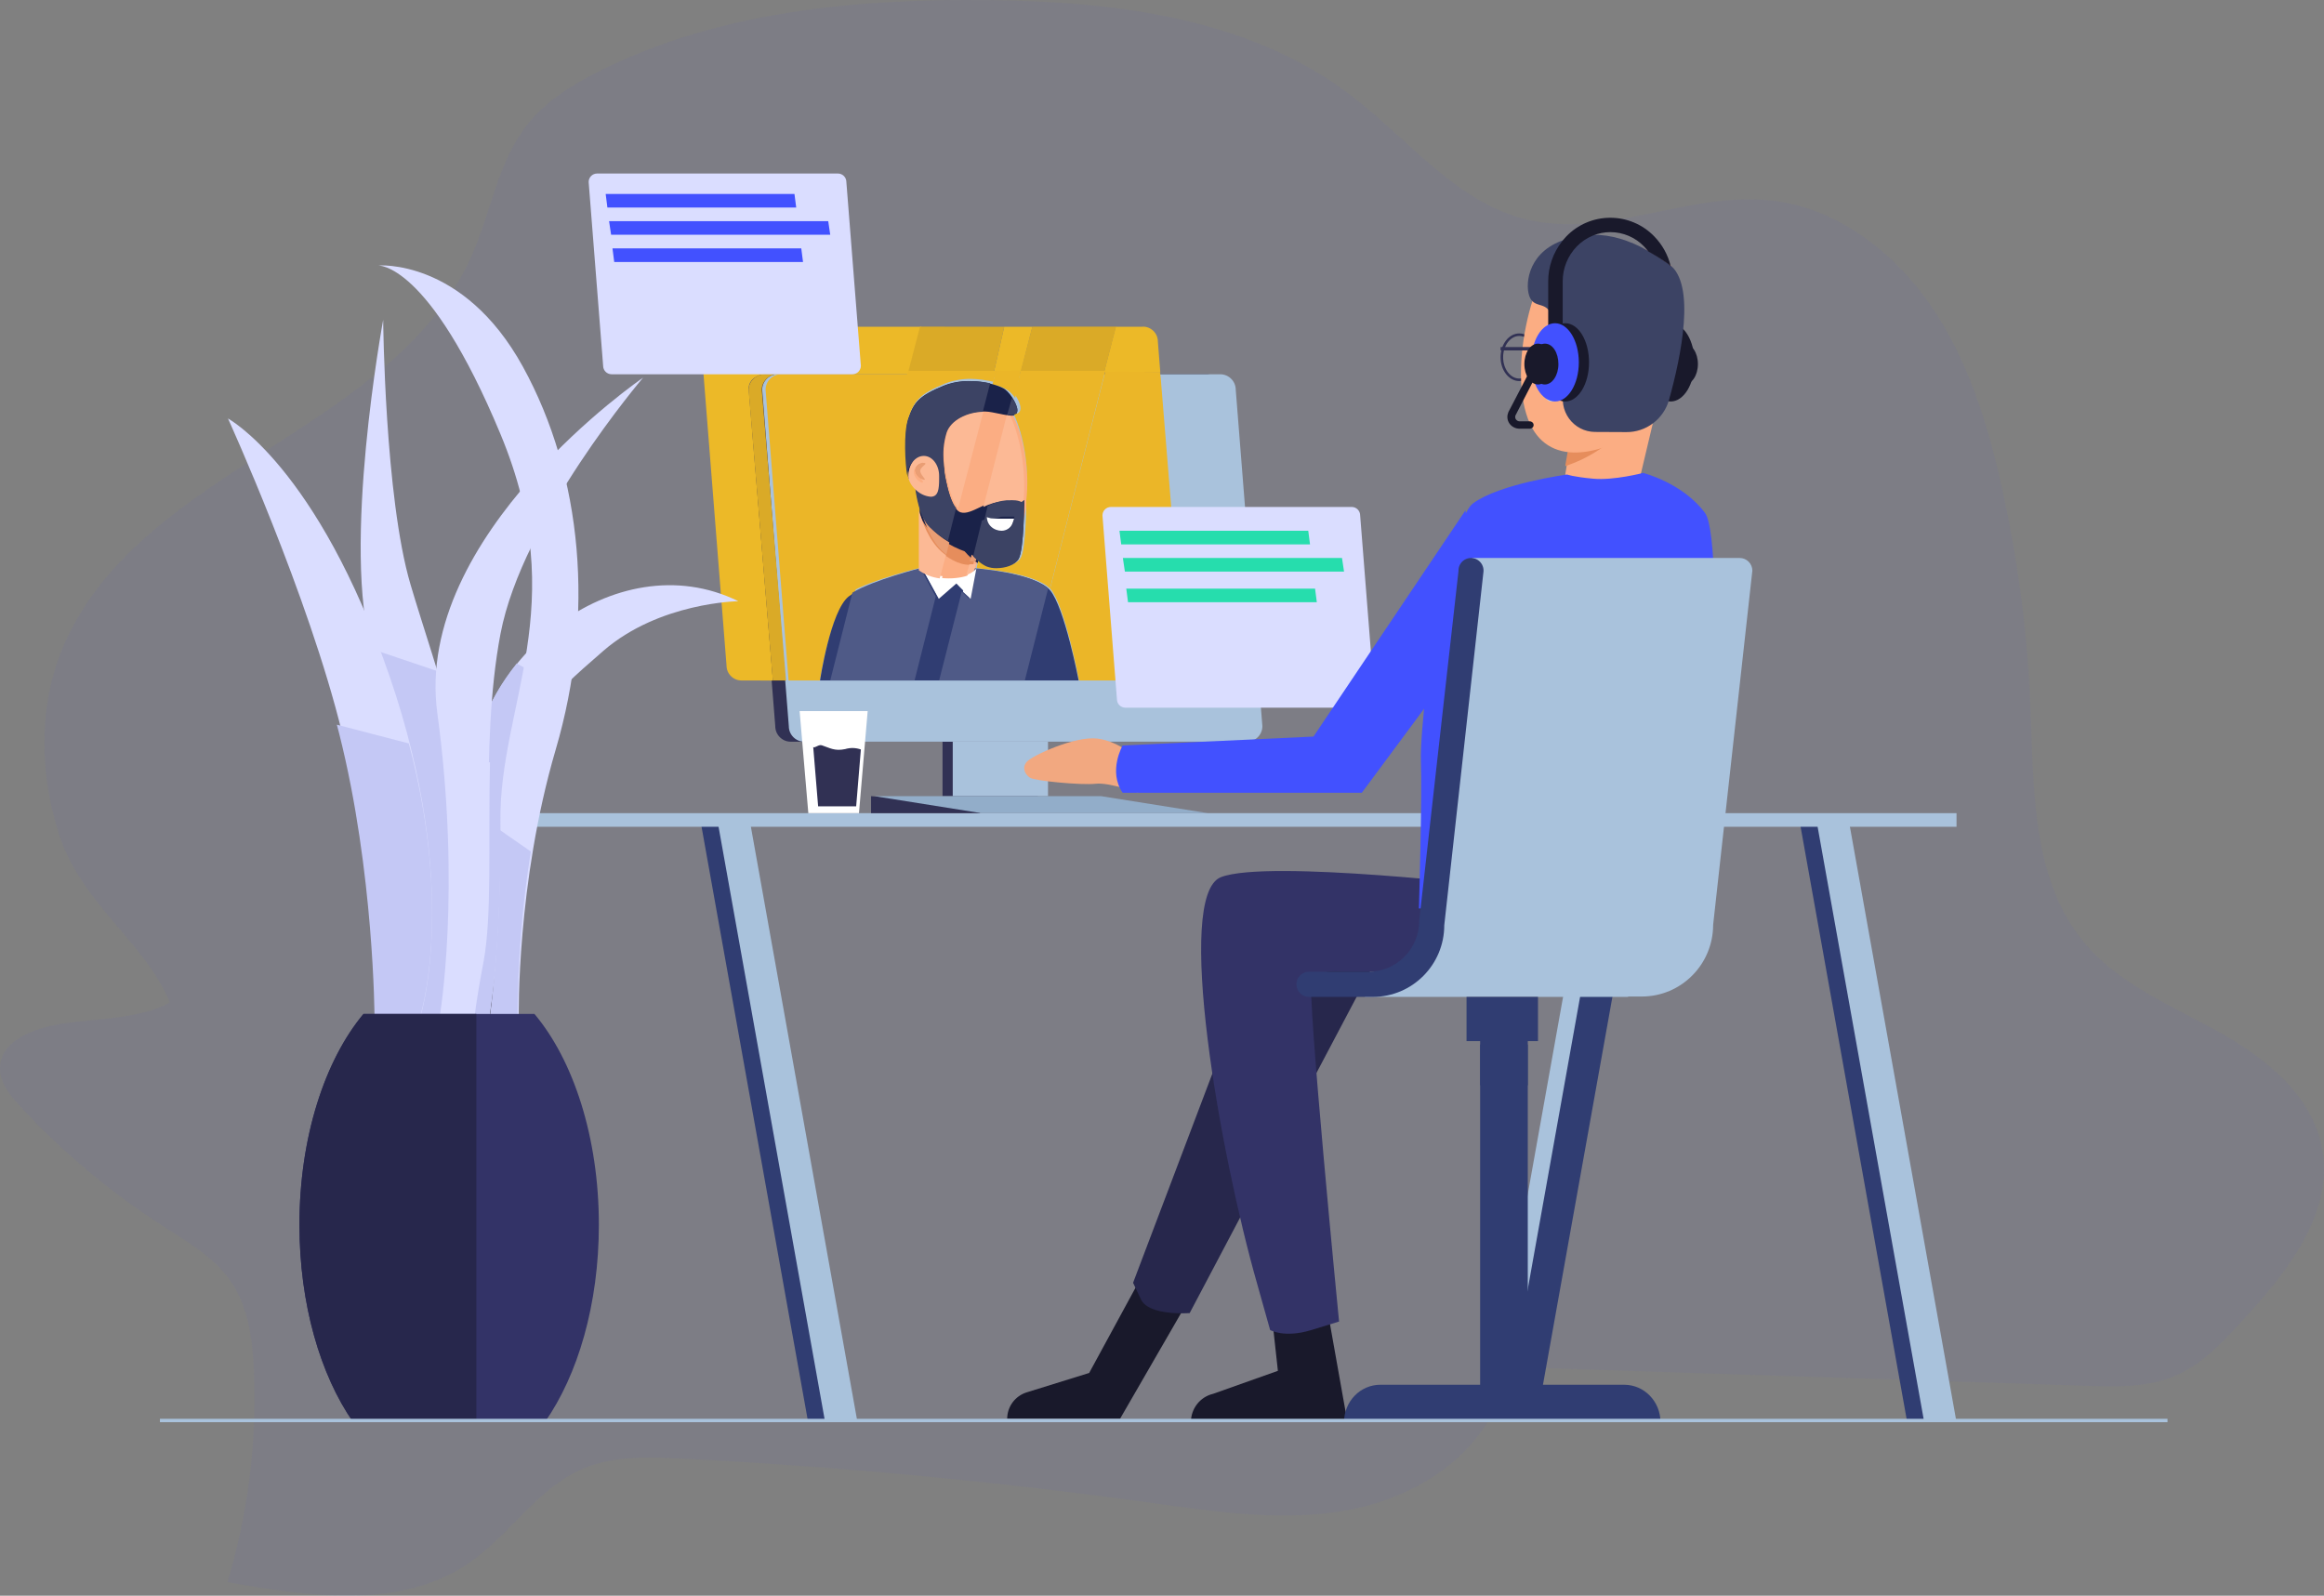 <?xml version="1.0" encoding="UTF-8"?>
<svg width="683px" height="469px" viewBox="0 0 683 469" version="1.1" xmlns="http://www.w3.org/2000/svg" xmlns:xlink="http://www.w3.org/1999/xlink">
    <rect x="0" y="0" width="683" height="469" fill="#808080" stroke="none"/>
    <!-- Generator: sketchtool 52.6 (67491) - http://www.bohemiancoding.com/sketch -->
    <title>0196BA64-55E8-47EA-B670-5000EA0132A7</title>
    <desc>Created with sketchtool.</desc>
    <g id="Landing-Page" stroke="none" stroke-width="1" fill="none" fill-rule="evenodd">
        <g id="Employer-LP_C" transform="translate(-779, -3119)">
            <g id="Support" transform="translate(256, 3093)">
                <g id="Support-Illustration" transform="translate(523, 26)">
                    <path d="M18.379,300.859 C10.183,302.124 -0.095,305.743 0.001,314.155 C0.048,318.422 3.033,322.061 5.935,325.18 C18.272,338.53 32.347,350.336 47.82,360.314 C55.21,365.068 63.152,369.614 68.063,376.963 C72.973,384.311 74.209,393.663 74.598,402.562 C75.556,423.63 72.941,444.707 66.854,464.987 C90.914,469.339 117.747,473.152 137.798,459.409 C149.804,451.179 157.924,437.39 171.303,431.683 C180.236,427.869 190.35,428.206 200.089,428.693 C246.188,430.997 292.172,435.321 338.043,441.664 C357.254,444.323 376.834,447.333 395.841,443.895 C414.847,440.458 433.546,429.244 440.553,411.064 C441.632,408.263 442.602,405.137 445.019,403.45 C447.205,401.946 450.066,401.978 452.723,402.069 L613.269,407.309 C622.065,407.595 631.169,407.828 639.221,404.391 C647.027,401.063 653.03,394.662 658.807,388.39 C672.022,374.083 686.234,356.481 682.348,337.062 C679.241,321.497 665.35,310.62 651.575,303.006 C637.8,295.392 622.605,289.159 612.483,276.985 C597.083,258.455 597.691,231.935 596.735,207.893 C595.863,186.122 593.042,164.461 588.3,143.146 C584.128,124.408 578.316,105.645 567.45,89.82 C556.585,73.995 539.969,61.322 521.174,59 C496.629,55.964 471.954,70.505 447.942,64.331 C427.659,59.142 413.699,40.704 396.892,27.927 C367.041,5.227 327.867,0.473 290.831,0.038 C251.562,-0.435 211.255,3.339 176.254,20.851 C168.237,24.859 160.396,29.71 154.844,36.793 C146.335,47.656 144.272,62.249 138.706,74.948 C116.272,126.082 43.306,137.107 19.622,187.696 C11.215,205.642 11.297,226.572 17.423,245.419 C24.013,265.7 42.562,276.901 49.917,294.581 C42.002,299.419 27.974,299.374 18.379,300.859 Z" id="Shape" fill="#4454FF" fill-rule="nonzero" opacity="0.044"></path>
                    <g id="teamwork_white_14" transform="translate(47, 51)">
                        <path d="M439,72.365 L434.58,90.986 C430.3,93.373 425.192,93.653 420.687,91.747 L413,88.53 L416.393,68 L439,72.365 Z" id="Path" fill="#FBAD83"></path>
                        <path d="M416.063,68 L413,86 C416.449,84.863 419.729,83.278 422.754,81.286 C423.895,80.544 424.991,79.738 426.039,78.873 C428.052,77.201 429.691,74.333 431,70.777 L416.063,68 Z" id="Path" fill="#E68D5C"></path>
                        <ellipse id="Oval" fill="#19192B" cx="440" cy="55.5" rx="7" ry="11.5"></ellipse>
                        <ellipse id="Oval" fill="#19192B" cx="444" cy="55.5" rx="7" ry="11.5"></ellipse>
                        <ellipse id="Oval" fill="#19192B" cx="447" cy="56" rx="4" ry="6"></ellipse>
                        <path d="M444,56.004 C444,52.687 445.79,50 448.004,50 C450.218,50 452,52.687 452,56.004 C452,59.321 450.21,62 448.004,62 C445.797,62 444,59.285 444,56.004 Z" id="Path" fill="#19192B"></path>
                        <path d="M301,333.397 L282.165,366 L249,366 C249.009,362.445 251.317,359.305 254.704,358.242 L273.095,352.529 L290.783,320 L301,333.397 Z" id="Path" fill="#19192B"></path>
                        <path d="M343.307,335 L349,367 L303,367 C302.986,363.023 305.686,359.565 309.507,358.667 L328.559,351.902 L326.87,336.492 L343.307,335 Z" id="Path" fill="#19192B"></path>
                        <path d="M359,228.164 L302.632,334.931 C302.632,334.931 290.677,335.854 288.331,330.941 L286,326.028 L325.429,222 L359,228.164 Z" id="Path" fill="#27274C"></path>
                        <path d="M395,209.71 C395,209.71 325.448,201.441 311.801,206.816 C298.154,212.19 311.417,287.8 322.552,326.638 L326.276,339.898 C326.276,339.898 330.376,342.378 338.456,339.898 L346.536,337.417 C346.536,337.417 336.996,240.287 338.456,236.98 C339.915,233.673 348.078,234.409 348.078,234.409 L395,234.409 L395,209.71 Z" id="Path" fill="#333367"></path>
                        <path d="M394,222.942 L377.19,208.68 C371.263,208.115 364.276,207.506 357.035,207 L337,234.533 L338.687,236 C341.203,233.968 347.421,234.533 347.421,234.533 L393.97,234.533 L394,222.942 Z" id="Path" fill="#333367"></path>
                        <polyline id="Path" fill="#313154" points="230 183 258 183 258 119 230 119 230 183"></polyline>
                        <polygon id="Path" fill="#A9C2DC" points="261 183 261 122 233 122 233 183"></polygon>
                        <path d="M399.496,61 C396.485,61 394,57.862 394,53.996 C394,50.131 396.47,47 399.496,47 C402.523,47 405,50.138 405,53.996 C405,57.854 402.53,61 399.496,61 Z M399.496,47.742 C396.884,47.742 394.753,50.554 394.753,53.996 C394.753,57.439 396.884,60.258 399.496,60.258 C402.109,60.258 404.247,57.446 404.247,53.996 C404.247,50.546 402.116,47.742 399.496,47.742 Z" id="Shape" fill="#313154" fill-rule="nonzero"></path>
                        <path d="M402.054,72.124 C407.636,86.964 423.873,82.343 433.593,75.934 C434.712,75.195 435.79,74.395 436.821,73.537 C445.601,66.151 447.106,35.217 445.36,29.206 C443.615,23.195 425.294,16.808 415.1,19.731 C404.905,22.654 395.794,55.466 402.054,72.124 Z" id="Path" fill="#FBAD83"></path>
                        <path d="M430.929,75.999 C436.768,76.069 441.929,72.171 443.522,66.488 C447.055,53.788 451.525,32.411 443.522,26.641 C431.909,18.311 422.004,15.925 411.792,19.825 C401.58,23.725 401.085,33.456 402.695,36.599 C404.305,39.741 407.816,37.424 408.962,42.081 C409.531,44.353 408.385,49.071 407.075,53.243 C406.419,55.362 406.647,57.659 407.706,59.603 C408.764,61.548 410.562,62.97 412.683,63.542 C411.818,66.444 412.354,69.589 414.13,72.03 C415.907,74.472 418.715,75.925 421.712,75.954 L430.929,75.999 Z" id="Path" fill="#3C4364"></path>
                        <path d="M415.891,60.448 C415.352,64.282 411.133,67.245 408.754,66.984 C406.376,66.722 406.931,63.302 407.47,59.467 C408.009,55.633 410.316,52.742 412.64,53.018 C414.963,53.294 416.422,56.613 415.891,60.448 Z" id="Path" fill="#CFDCE3"></path>
                        <polygon id="Path" fill="#303D72" points="513.507 367 523 367 491.501 191 482 191"></polygon>
                        <polygon id="Path" fill="#A9C2DC" points="518.507 367 528 367 496.493 191 487 191"></polygon>
                        <polygon id="Path" fill="#A9C2DC" points="399.499 367 390 367 421.501 191 431 191"></polygon>
                        <polygon id="Path" fill="#303D72" points="404.493 367 395 367 426.499 191 436 191"></polygon>
                        <polygon id="Path" fill="#303D72" points="190.501 367 200 367 168.499 191 159 191"></polygon>
                        <polygon id="Path" fill="#A9C2DC" points="195.501 367 205 367 173.499 191 164 191"></polygon>
                        <rect id="Rectangle" fill="#A9C2DC" x="64" y="188" width="464" height="4"></rect>
                        <polygon id="Path" fill="#A9C2DC" points="73.501 367 64 367 95.507 191 105 191"></polygon>
                        <polygon id="Path" fill="#19192B" points="77.499 367 68 367 99.501 191 109 191"></polygon>
                        <path d="M315.437,167 L185.406,167 C182.885,167 180.842,164.956 180.842,162.436 L173,63.564 C173.004,61.045 175.045,59.004 177.563,59 L307.609,59 C310.13,59 312.173,61.044 312.173,63.564 L320,162.436 C319.996,164.955 317.955,166.996 315.437,167" id="Path" fill="#313154"></path>
                        <path d="M319.437,167 L189.391,167 C186.87,167 184.827,164.956 184.827,162.436 L177,63.564 C177.004,61.045 179.045,59.004 181.563,59 L311.609,59 C314.128,59.004 316.169,61.045 316.173,63.564 L324,162.436 C323.996,164.955 321.955,166.996 319.437,167" id="Path" fill="#A9C2DC"></path>
                        <path d="M223.127,45.038 L163.399,45.038 C162.231,45.038 161.111,45.501 160.286,46.326 C159.461,47.151 158.998,48.27 159,49.436 L166.52,144.609 C166.52,145.775 166.984,146.893 167.811,147.717 C168.637,148.54 169.758,149.002 170.926,149 L180.154,149.017 L173,63.168 C173.004,60.638 175.464,59.004 178,59 L220,59 L223.82,45.055 M255.868,45.038 L248.123,45.038 L245.172,58 L253.13,58 L256.412,45.055 M288.857,45.038 L280.893,45.038 L277.457,58.404 L294,58.404 L293.286,49.398 C293.288,48.232 292.825,47.114 292,46.289 C291.175,45.464 290.055,45 288.887,45" id="Shape" fill="#ECB928" fill-rule="nonzero"></path>
                        <path d="M181.678,59 L177.794,59 C175.148,59.004 173.004,61.041 173,63.556 L180.116,149 L184,149 L176.884,63.556 C176.888,61.041 179.032,59.004 181.678,59" id="Path" fill="#DAAA27"></path>
                        <path d="M253.228,57.91 L245.677,57.951 L244.669,62.012 C246.336,62.315 247.932,62.924 249.376,63.809 C250.136,64.439 250.798,65.178 251.343,66.001 L253.228,56.88 M293.92,58.326 L277.838,58.191 L261.673,121.785 L261.673,122 C265.971,126.913 270.112,149 270.112,149 L193.962,149 C193.962,149 197.038,128.869 202.408,124.716 C202.948,124.308 203.515,123.937 204.106,123.605 L220.656,59 L182.551,59 C180.039,59.004 178.004,61.041 178,63.556 L184.756,149 L296.643,149 C299.049,149 301,147.047 301,144.638 L294.151,60.387" id="Shape" fill="#EBB628" fill-rule="nonzero"></path>
                        <path d="M354.511,157 L283.737,157 C283.079,157 282.448,156.737 281.982,156.27 C281.517,155.803 281.256,155.169 281.256,154.508 L277,100.492 C277,99.831 277.261,99.197 277.727,98.73 C278.192,98.263 278.823,98 279.481,98 L350.256,98 C350.914,98 351.545,98.263 352.01,98.73 C352.475,99.197 352.737,99.831 352.737,100.492 L357,154.516 C356.992,155.89 355.88,157 354.511,157 Z" id="Path" fill="#DADDFF"></path>
                        <path d="M203.511,59 L132.737,59 C131.367,59 130.256,57.885 130.256,56.509 L126,2.491 C126,1.115 127.111,2.52756383e-16 128.481,0 L199.256,0 C199.914,-9.34936988e-15 200.545,0.262 201.01,0.73 C201.475,1.197 201.737,1.831 201.737,2.491 L206,56.509 C205.996,57.886 204.883,59 203.511,59 Z" id="Path" fill="#DADDFF"></path>
                        <rect id="Rectangle" fill="#313154" x="394" y="51" width="23" height="1"></rect>
                        <path d="M435.901,88 C435.901,88 427.288,90.254 421.256,89.698 C415.225,89.142 413.561,88.466 413.561,88.466 C413.561,88.466 393.766,91.149 385.943,96.928 C378.121,102.707 371.172,162.532 371.582,173.414 C371.993,184.295 371,217 371,217 L454.084,217 C454.084,217 460.645,108.636 454.084,99.768 C447.523,90.901 435.901,88 435.901,88 Z" id="Path" fill="#4251FF"></path>
                        <path d="M414.648,216 L419,178.78 L379.715,112 L377.449,117.421 C373.218,137.559 370.317,165.37 370.589,172.451 C371.005,183.323 370,216 370,216 L414.648,216 Z" id="Path" fill="#4251FF"></path>
                        <polygon id="Path" fill="#313154" points="209 188 241 188 241 185.234 209 183"></polygon>
                        <polygon id="Path" fill="#92ADC9" points="210 183 276.592 183 308 188 241.408 188"></polygon>
                        <path d="M288,172.498 C288,172.498 282.134,166.864 275.491,166.073 C268.848,165.283 256.295,171.108 254.763,172.897 C253.231,174.685 254.255,176.573 255.645,177.556 C257.035,178.538 271.045,179.82 274.983,179.352 C278.921,178.884 287.492,182 287.492,182 L288,172.498 Z" id="Path" fill="#F2A880"></path>
                        <path d="M383.688,99 L339.018,165.488 L282.933,168.105 C282.933,168.105 278.583,175.658 282.933,182 L353.222,182 L375.5,151.957 C383.719,140.872 387.321,127.105 385.565,113.483 L383.688,99 Z" id="Path" fill="#4251FF"></path>
                        <path d="M464.325,113 L385.654,113 L375.812,218.897 L372.092,230.318 L354,242 L431.324,242 L431.644,241.888 L435.52,241.888 C447.091,241.888 456.472,232.447 456.477,220.8 L468,116.707 C467.98,114.671 466.347,113.024 464.325,113 Z" id="Path" fill="#A9C2DC"></path>
                        <rect id="Rectangle" fill="#303D72" x="388" y="245" width="14" height="121"></rect>
                        <path d="M348,367 C347.998,364.083 349.117,361.285 351.111,359.222 C353.106,357.159 355.811,356 358.632,356 L430.36,356 C436.236,356 441,360.925 441,367 L348,367 Z" id="Path" fill="#303D72"></path>
                        <rect id="Rectangle" fill="#303D72" x="384" y="242" width="21" height="13"></rect>
                        <rect id="Rectangle" fill="#303D72" x="388" y="256" width="14" height="12"></rect>
                        <path d="M381.629,116.902 L370.091,219.633 C370.091,227.902 363.421,234.604 355.193,234.604 L337.68,234.604 C335.648,234.604 334,236.26 334,238.302 C334,240.344 335.648,242 337.68,242 L356.474,242 C368.06,242 377.454,232.564 377.458,220.921 L388.996,116.872 C389.057,115.51 388.369,114.224 387.204,113.525 C386.039,112.825 384.586,112.825 383.421,113.525 C382.257,114.224 381.568,115.51 381.629,116.872 L381.629,116.902 Z" id="Path" fill="#303D72"></path>
                        <polygon id="Path" fill="#FFFFFF" points="190.558 188 205.442 188 208 158 188 158"></polygon>
                        <path d="M193.44,186 L204.618,186 L206,169.28 C204.501,168.749 202.883,168.711 201.363,169.172 C198.276,169.829 196.843,168.809 194.521,168.051 C193.543,167.734 192.412,169.017 192,168.546 L193.44,186 Z" id="Path" fill="#313154"></path>
                        <path d="M439.176,18.488 C435.805,14.983 431.133,13 426.248,13 C421.362,13 416.69,14.983 413.319,18.488 C412.877,18.954 412.46,19.443 412.071,19.953 C409.421,23.315 407.988,27.462 408,31.728 L408,48 L412.263,48 L412.263,31.699 C412.249,27.88 413.73,24.206 416.392,21.446 C417.73,20.063 419.342,18.971 421.128,18.239 C422.767,17.566 424.525,17.223 426.299,17.228 C430.033,17.235 433.601,18.76 436.169,21.446 C436.62,21.904 437.038,22.394 437.418,22.911 C439.431,24.025 441.382,25.248 443.261,26.573 C443.522,26.768 443.769,26.981 444,27.21 C443.207,23.927 441.541,20.916 439.176,18.488 Z" id="Path" fill="#19192B"></path>
                        <path d="M420,55.504 C420,61.854 416.857,67 412.982,67 C409.107,67 406,61.824 406,55.504 C406,49.183 409.143,44 413.018,44 C416.893,44 420,49.124 420,55.504 Z" id="Path" fill="#19192B"></path>
                        <path d="M417,55.504 C417,61.854 413.87,67 409.996,67 C406.122,67 403,61.854 403,55.504 C403,49.153 406.13,44 409.996,44 C413.863,44 417,49.124 417,55.504 Z" id="Path" fill="#4251FF"></path>
                        <path d="M411,56.018 C411,59.32 409.21,62 407.004,62 C404.797,62 403,59.32 403,56.018 C403,52.716 404.767,50 407.042,50 C409.317,50 411,52.68 411,56.018 Z" id="Path" fill="#19192B"></path>
                        <ellipse id="Oval" fill="#19192B" cx="405" cy="56" rx="4" ry="6"></ellipse>
                        <path d="M402.591,75 L399.592,75 C398.395,75.002 397.275,74.43 396.608,73.475 C395.941,72.52 395.814,71.308 396.27,70.244 L396.27,70.172 L403.866,55.602 C404.044,55.256 404.401,55.027 404.802,55.002 C405.204,54.977 405.588,55.16 405.811,55.481 C406.034,55.803 406.062,56.214 405.883,56.56 L398.385,71.094 C398.229,71.483 398.279,71.92 398.519,72.267 C398.759,72.613 399.159,72.826 399.592,72.838 L402.591,72.838 C403.213,72.838 403.716,73.322 403.716,73.919 C403.716,74.516 403.213,75 402.591,75 Z" id="Path" fill="#19192B"></path>
                        <path d="M224.042,116 C224.042,116 207.798,120.08 202.43,124.297 C197.063,128.514 194,149 194,149 L270,149 C270,149 265.867,127.422 261.577,122.454 C257.287,117.487 240.018,116.25 240.018,116.25 L224.019,116.03" id="Path" fill="#303D72"></path>
                        <polyline id="Path" fill="#FFFFFF" points="224 116 228.9 125 234.067 120.5 238.483 125 240 116.225 224 116"></polyline>
                        <path d="M223,96 L223,116.411 C223,116.411 226.57,119.319 232.855,118.971 C238.669,118.646 239.594,116.626 239.594,116.626 L242,106.039 L223,96" id="Path" fill="#FBAD83"></path>
                        <path d="M239.049,114.86 C235.999,115.539 232.467,113.632 229.831,111.536 C224.966,107.668 223,100 223,100 L239.087,104.833 L241,105.888 L239.049,114.86" id="Path" fill="#E68D5C"></path>
                        <path d="M252.469,105.519 C246.808,117.435 232.749,110.398 226.735,104.391 C220.721,98.384 221.548,75.422 223.209,71.076 C224.87,66.731 238.786,63.197 246.131,66.001 C253.476,68.806 258.16,93.609 252.469,105.519" id="Path" fill="#FBAD83"></path>
                        <path d="M230.103,85.015 C230.103,85.015 231.688,98.511 235.344,99.589 C238.467,100.512 242.817,96.003 248.454,95.741 C251.593,95.611 252.72,95.911 254,96.78 C253.71,99.745 252.952,102.645 251.753,105.367 C246.017,117.563 231.771,110.361 225.67,104.213 C222.722,101.235 221.396,94.21 221,87.216 L230.103,85" id="Path" fill="#1A2249"></path>
                        <path d="M227.867,89.846 C227.867,89.846 229.594,90.01 230.304,88.988 C231.014,87.965 228.981,82.175 231.051,76.041 C232.509,71.661 239.139,69.117 244.565,70.184 C249.992,71.251 251.359,71.728 251.912,70.184 C252.466,68.639 250.291,64.908 248.407,63.468 C246.523,62.028 237.674,59.371 230.341,62.364 C223.009,65.356 221.514,67.356 219.877,72.116 C218.24,76.877 219.287,88.801 219.877,89.562 C220.468,90.323 227.897,89.861 227.897,89.861" id="Path" fill="#1A2249"></path>
                        <path d="M220,88.873 C220,92.119 224.049,95 226.532,95 C229.015,95 229,92.119 229,88.873 C229,85.627 226.987,83 224.526,83 C222.065,83 220.052,85.635 220.052,88.873" id="Path" fill="#FBAD83"></path>
                        <path d="M254,96 C254,96 254,110.699 252.231,113.347 C250.462,115.995 244.647,116.576 242.017,115.467 C239.387,114.357 235.113,110.378 234.049,107.004 C232.985,103.629 249.625,98.816 249.625,98.816 L254,96" id="Path" fill="#1A2249"></path>
                        <path d="M222.035,86.949 C221.742,88.243 223.344,89.778 224.5,89.983 C225.655,90.189 223.175,88.442 223.475,87.154 C223.776,85.867 225.786,85.244 224.661,85.032 C223.537,84.82 222.351,85.676 222.035,86.97" id="Path" fill="#E68D5C"></path>
                        <path d="M251,101.452 C251,101.452 244.979,101.6 244.001,101.296 L243,101 C243.06,102.649 244.165,104.104 245.807,104.698 C246.673,105.076 247.668,105.1 248.555,104.764 C249.441,104.429 250.138,103.763 250.481,102.926 C250.849,101.96 251,101.452 251,101.452" id="Path" fill="#FFFFFF"></path>
                        <polyline id="Path" fill="#DAAA27" points="248.465 45.04 223.384 45 220 58 245.187 58.04 248.138 45.04"></polyline>
                        <path d="M245.63,58.001 L219.827,58.008 L203,123 C209.581,119.25 223.288,115.912 223.288,115.912 L223.288,97.911 C222.756,96.109 222.359,94.272 222.099,92.413 C220.789,91.355 219.789,89.93 219.789,88.415 C219.789,88.295 219.789,88.167 219.789,88.047 C219.229,84.867 218.669,75.619 220.085,71.546 C221.751,66.761 223.243,64.796 230.687,61.743 C233.14,60.793 235.755,60.322 238.389,60.355 C240.345,60.358 242.997,60.761 244.906,61.187 L245.862,58.008" id="Path" fill="#EBB628"></path>
                        <path d="M223.489,116 C223.489,116 209.995,119.375 203.516,123.167 L197,149 L221.782,149 L228,124.343 L223.489,116" id="Path" fill="#4F5A87"></path>
                        <path d="M224,116 L228.509,124 L230,118.356 C227.841,118.074 225.79,117.263 224.037,116" id="Path" fill="#FFFFFF"></path>
                        <path d="M223.031,99 L223.031,116.621 C224.836,117.896 226.948,118.715 229.173,119 L231,112.179 L230.532,111.827 C225.81,108.244 223.768,101.298 223.583,100.637 C223.376,100.123 223.177,99.58 223,99.015" id="Path" fill="#FCB995"></path>
                        <path d="M224.015,100 C224.191,100.687 226.145,107.908 230.663,111.634 L231.111,112 L232,108.42 C229.912,107.174 227.984,105.658 226.263,103.908 C225.259,102.781 224.488,101.45 224,100" id="Path" fill="#EA9E74"></path>
                        <path d="M222.008,92.718 C222.267,94.556 222.665,96.373 223.197,98.153 C223.371,98.724 223.568,99.273 223.773,99.792 C224.268,101.21 225.057,102.512 226.091,103.618 C227.861,105.317 229.844,106.789 231.992,108 C229.843,106.794 227.859,105.324 226.091,103.625 C223.97,101.549 222.689,97.427 222,92.756 M242,70 C237.311,70.148 232.583,72.484 231.394,76.05 C230.489,78.981 230.21,82.063 230.576,85.104 C230.576,85.104 231.803,95.254 234.598,98.339 L242,70" id="Shape" fill="#FCB995" fill-rule="nonzero"></path>
                        <path d="M230.145,85 C230.305,86.96 230.53,88.375 230.225,88.83 C229.808,89.347 229.194,89.653 228.541,89.672 C228.541,92.302 228.301,94.462 226.138,94.462 C224.61,94.332 223.161,93.709 222,92.682 C222.661,97.375 223.887,101.518 225.92,103.604 C227.615,105.311 229.515,106.788 231.575,108 L234,98.314 C231.321,95.215 230.145,85.015 230.145,85.015" id="Path" fill="#3C4364"></path>
                        <path d="M238.211,61.001 C235.58,60.971 232.967,61.442 230.517,62.388 C223.05,65.387 221.556,67.404 219.894,72.187 C218.475,76.243 219.036,85.487 219.598,88.681 C219.757,85.787 221.745,83.5 224.151,83.5 C226.556,83.5 228.703,85.989 228.703,89.048 L228.703,90 C229.386,89.982 230.028,89.673 230.464,89.153 C230.782,88.696 230.547,87.271 230.38,85.299 C230.014,82.225 230.293,79.109 231.2,76.145 C232.414,72.539 237.148,70.148 241.822,70.028 L244,61.646 C242.087,61.22 240.133,61.004 238.173,61.001" id="Path" fill="#3C4364"></path>
                        <path d="M224.157,90.881 L224,90.881 C222.881,90.627 221.328,88.929 221.612,87.476 C221.763,86.276 222.672,85.345 223.806,85.23 C223.923,85.219 224.04,85.219 224.157,85.23 C225.269,85.484 223.299,86.175 223.007,87.611 C222.716,89.048 224.843,90.786 224.157,90.786 M224.478,83 C222.09,83 220.134,85.381 220,88.484 C220,88.611 220,88.746 220,88.873 C220,90.46 220.985,91.984 222.276,93.103 C223.47,94.197 224.959,94.861 226.53,95 C228.769,95 228.978,92.698 229,89.897 L229,88.873 C229,85.635 226.985,83 224.522,83" id="Shape" fill="#FCB995" fill-rule="nonzero"></path>
                        <path d="M224.301,85 C223.14,85.099 222.204,85.913 222.035,86.97 C221.742,88.263 223.345,89.795 224.501,90 L224.663,90 C225.372,90 223.191,88.362 223.476,87.175 C223.761,85.989 225.788,85.268 224.663,85.056 C224.542,85.046 224.421,85.046 224.301,85.056" id="Path" fill="#EA9E74"></path>
                        <polyline id="Path" fill="#DAAA27" points="281 45 256.384 45 253 58 277.623 58 281 45"></polyline>
                        <path d="M278,58 L252.935,57.966 L251.303,65.019 C252.412,66.643 253.199,68.558 252.839,69.583 C252.652,70.282 251.965,70.725 251.251,70.608 C251.124,70.616 250.996,70.616 250.869,70.608 C253.955,76.961 255.64,87.445 254.614,96.11 C254.614,96.11 254.614,110.484 252.921,113.073 C251.775,114.846 248.809,115.67 246.247,115.67 C245.189,115.698 244.136,115.52 243.146,115.146 C242.211,114.711 241.34,114.152 240.554,113.485 L240,116.014 C240,116.014 257.041,117.174 261.573,122 L277.826,58.003" id="Path" fill="#EBB628"></path>
                        <path d="M239.21,116.008 L237.695,124.924 L235.65,122.878 L229,149 L254.183,149 L261,122.107 C256.418,117.191 239.187,116 239.187,116" id="Path" fill="#4F5A87"></path>
                        <path d="M240,116 C240,116 239.566,116.886 237.515,117.603 L236,122.935 L238.264,125 L239.966,116" id="Path" fill="#FFFFFF"></path>
                        <path d="M240,114 L239.828,114.726 C239.356,114.813 238.875,114.857 238.393,114.857 L237.91,114.857 L237,118 C238.975,117.325 239.393,116.49 239.393,116.49 L240,114.036" id="Path" fill="#FCB995"></path>
                        <path d="M238.557,112.035 L238,114 L238.463,114 C238.924,114 239.384,113.958 239.835,113.873 L240,113.166 C239.514,112.813 239.027,112.417 238.557,112" id="Path" fill="#EA9E74"></path>
                        <path d="M248.891,71 L242,98 C243.914,97.042 245.994,96.463 248.126,96.292 C248.6,96.292 249.029,96.292 249.42,96.292 C251.625,96.292 252.605,96.623 253.692,97.362 C254.742,88.454 253.019,77.677 249.864,71.146 C249.573,71.146 249.251,71.085 248.876,71.031" id="Path" fill="#FCB995"></path>
                        <path d="M250.059,96.03 C249.7,96.03 249.307,96.03 248.871,96.03 C246.915,96.199 245.007,96.772 243.251,97.72 L242,103 C242.632,102.703 243.272,102.422 243.904,102.155 C243.847,101.893 243.814,101.626 243.806,101.357 L244.74,101.676 C244.806,101.701 244.874,101.719 244.944,101.729 C247.719,100.611 250.073,99.858 250.073,99.858 L254,97.058 C253.002,96.297 252.103,96 250.08,96" id="Path" fill="#3C4364"></path>
                        <path d="M250.389,66.013 L249,70.882 C249.364,70.929 249.676,70.969 249.958,70.983 C250.085,70.989 250.211,70.989 250.337,70.983 C251.042,71.088 251.721,70.699 251.913,70.08 C252.269,69.164 251.489,67.451 250.389,66" id="Path" fill="#3C4364"></path>
                        <path d="M253.978,96 L249.91,98.81 C249.91,98.81 247.472,99.573 244.597,100.688 C245.772,100.818 246.953,100.869 248.134,100.841 C249.706,100.841 251.154,100.841 251.154,100.841 C251.154,100.841 251.009,101.391 250.652,102.437 C250.173,103.764 248.963,104.645 247.61,104.651 C247.112,104.644 246.619,104.543 246.154,104.353 C244.807,103.843 243.815,102.628 243.541,101.154 C242.886,101.421 242.224,101.704 241.569,102.001 L239,112.508 C239.437,112.958 239.888,113.386 240.339,113.768 C241.102,114.449 241.949,115.019 242.857,115.463 C243.819,115.844 244.843,116.026 245.87,115.997 C248.36,115.997 251.242,115.157 252.355,113.348 C253.985,110.706 254,96.038 254,96.038" id="Path" fill="#3C4364"></path>
                        <path d="M243.023,101.035 C243.031,101.284 243.066,101.532 243.128,101.775 C243.411,103.135 244.437,104.255 245.83,104.725 C246.31,104.901 246.82,104.994 247.335,105 C248.734,104.994 249.985,104.182 250.481,102.958 C250.849,101.993 251,101.486 251,101.486 C251,101.486 249.495,101.486 247.877,101.486 C246.656,101.512 245.434,101.465 244.219,101.345 C244.145,101.335 244.072,101.319 244.001,101.296 L243,101" id="Path" fill="#FFFFFF"></path>
                        <polygon id="Path" fill="#26DDAD" points="338 109 282.516 109 282 105 337.484 105"></polygon>
                        <polygon id="Path" fill="#26DDAD" points="340 126 284.516 126 284 122 339.484 122"></polygon>
                        <polygon id="Path" fill="#26DDAD" points="348 117 283.592 117 283 113 347.401 113"></polygon>
                        <polygon id="Path" fill="#4251FF" points="187 10 131.508 10 131 6 186.484 6"></polygon>
                        <polygon id="Path" fill="#4251FF" points="189 26 133.516 26 133 22 188.484 22"></polygon>
                        <polygon id="Path" fill="#4251FF" points="197 18 132.599 18 132 14 196.408 14"></polygon>
                        <path d="M91.012,248 C91.012,248 91.871,221.518 91.012,182.5 C90.154,143.482 133.879,107.935 170,125.705 C170,125.705 146.813,125.99 130.31,140.298 C113.808,154.606 104.443,162.995 103.103,187.495 C101.763,211.994 96.832,248 96.832,248 L91.012,248 Z" id="Path" fill="#DADDFF"></path>
                        <path d="M74.623,247.925 C74.623,247.925 71.765,170.679 62.453,140.571 C53.141,110.462 65.612,43 65.612,43 C65.612,43 66.063,95.104 73.637,120.755 C81.212,146.406 94.171,179.542 91.689,209.576 C89.207,239.609 82.821,248 82.821,248 L74.623,247.925 Z" id="Path" fill="#DADDFF"></path>
                        <path d="M81.765,146.327 L63,140 C63.08,140.291 63.161,140.59 63.249,140.874 C72.306,170.898 75.086,247.925 75.086,247.925 L83.075,248 C83.075,248 89.294,239.626 91.701,209.684 C93.369,188.879 87.794,166.58 81.765,146.327 Z" id="Path" fill="#C4C8F5"></path>
                        <path d="M76.523,247.97 C76.523,247.97 88.701,209.295 67.475,147.703 C46.248,86.11 20,72 20,72 C20,72 43.663,123.897 53.562,164.513 C63.462,205.128 63.589,248 63.589,248 L76.523,247.97 Z" id="Path" fill="#DADDFF"></path>
                        <path d="M104.862,144 C96.126,154.814 90.712,168.395 91.012,182.419 C91.852,221.522 91.012,248 91.012,248 L96.823,248 C96.823,248 101.735,211.95 103.07,187.42 C104.03,169.793 109.114,160.491 118,151.324 L104.862,144 Z" id="Path" fill="#C4C8F5"></path>
                        <path d="M82.19,248 C82.19,248 88.632,210.973 81.524,158.563 C74.416,106.152 142,60 142,60 C142,60 106.504,101.571 100.092,135.281 C93.68,168.991 98.781,210.674 94.714,231.613 C92.212,244.511 91.995,248 91.995,248 L82.19,248 Z" id="Path" fill="#DADDFF"></path>
                        <path d="M96.962,248 C96.962,248 100.511,224.837 100.073,190.504 C99.635,156.171 121.25,127.411 100.073,76.56 C78.895,25.708 64,27.034 64,27.034 C64,27.034 89.076,24.787 106.667,56.767 C124.257,88.748 127.903,129.853 116.32,169.296 C104.736,208.738 105.464,248 105.464,248 L96.962,248 Z" id="Path" fill="#DADDFF"></path>
                        <path d="M76.411,247.963 C76.411,247.963 86.35,217.479 73.149,167.51 L52,162 C52.247,162.93 52.486,163.859 52.725,164.781 C62.941,205.266 63.064,248 63.064,248 L76.411,247.963 Z" id="Path" fill="#C4C8F5"></path>
                        <path d="M84.223,176.124 C87.884,219.045 83,248 83,248 L92.478,248 C92.478,248 92.681,244.525 95.104,231.677 C97.644,218.18 96.465,196.041 97,173 L84.223,176.124 Z" id="Path" fill="#DADDFF"></path>
                        <path d="M99.986,193 C100.198,225.965 97,248 97,248 L105.094,248 C105.144,231.671 106.45,215.373 109,199.271 L99.986,193 Z" id="Path" fill="#C4C8F5"></path>
                        <path d="M59.932,247 C48.497,260.617 41,283.292 41,308.974 C41,332.298 47.181,353.149 56.89,367 L113.11,367 C122.826,353.164 129,332.335 129,308.974 C129,283.292 121.526,260.617 110.061,247 L59.932,247 Z" id="Path" fill="#333367"></path>
                        <path d="M93,247 L59.79,247 C48.44,260.617 41,283.292 41,308.974 C41,332.298 47.135,353.149 56.771,367 L93,367 L93,247 Z" id="Path" fill="#27274C"></path>
                        <rect id="Rectangle" fill="#A9C2DC" x="0" y="366" width="590" height="1"></rect>
                    </g>
                </g>
            </g>
        </g>
    </g>
</svg>